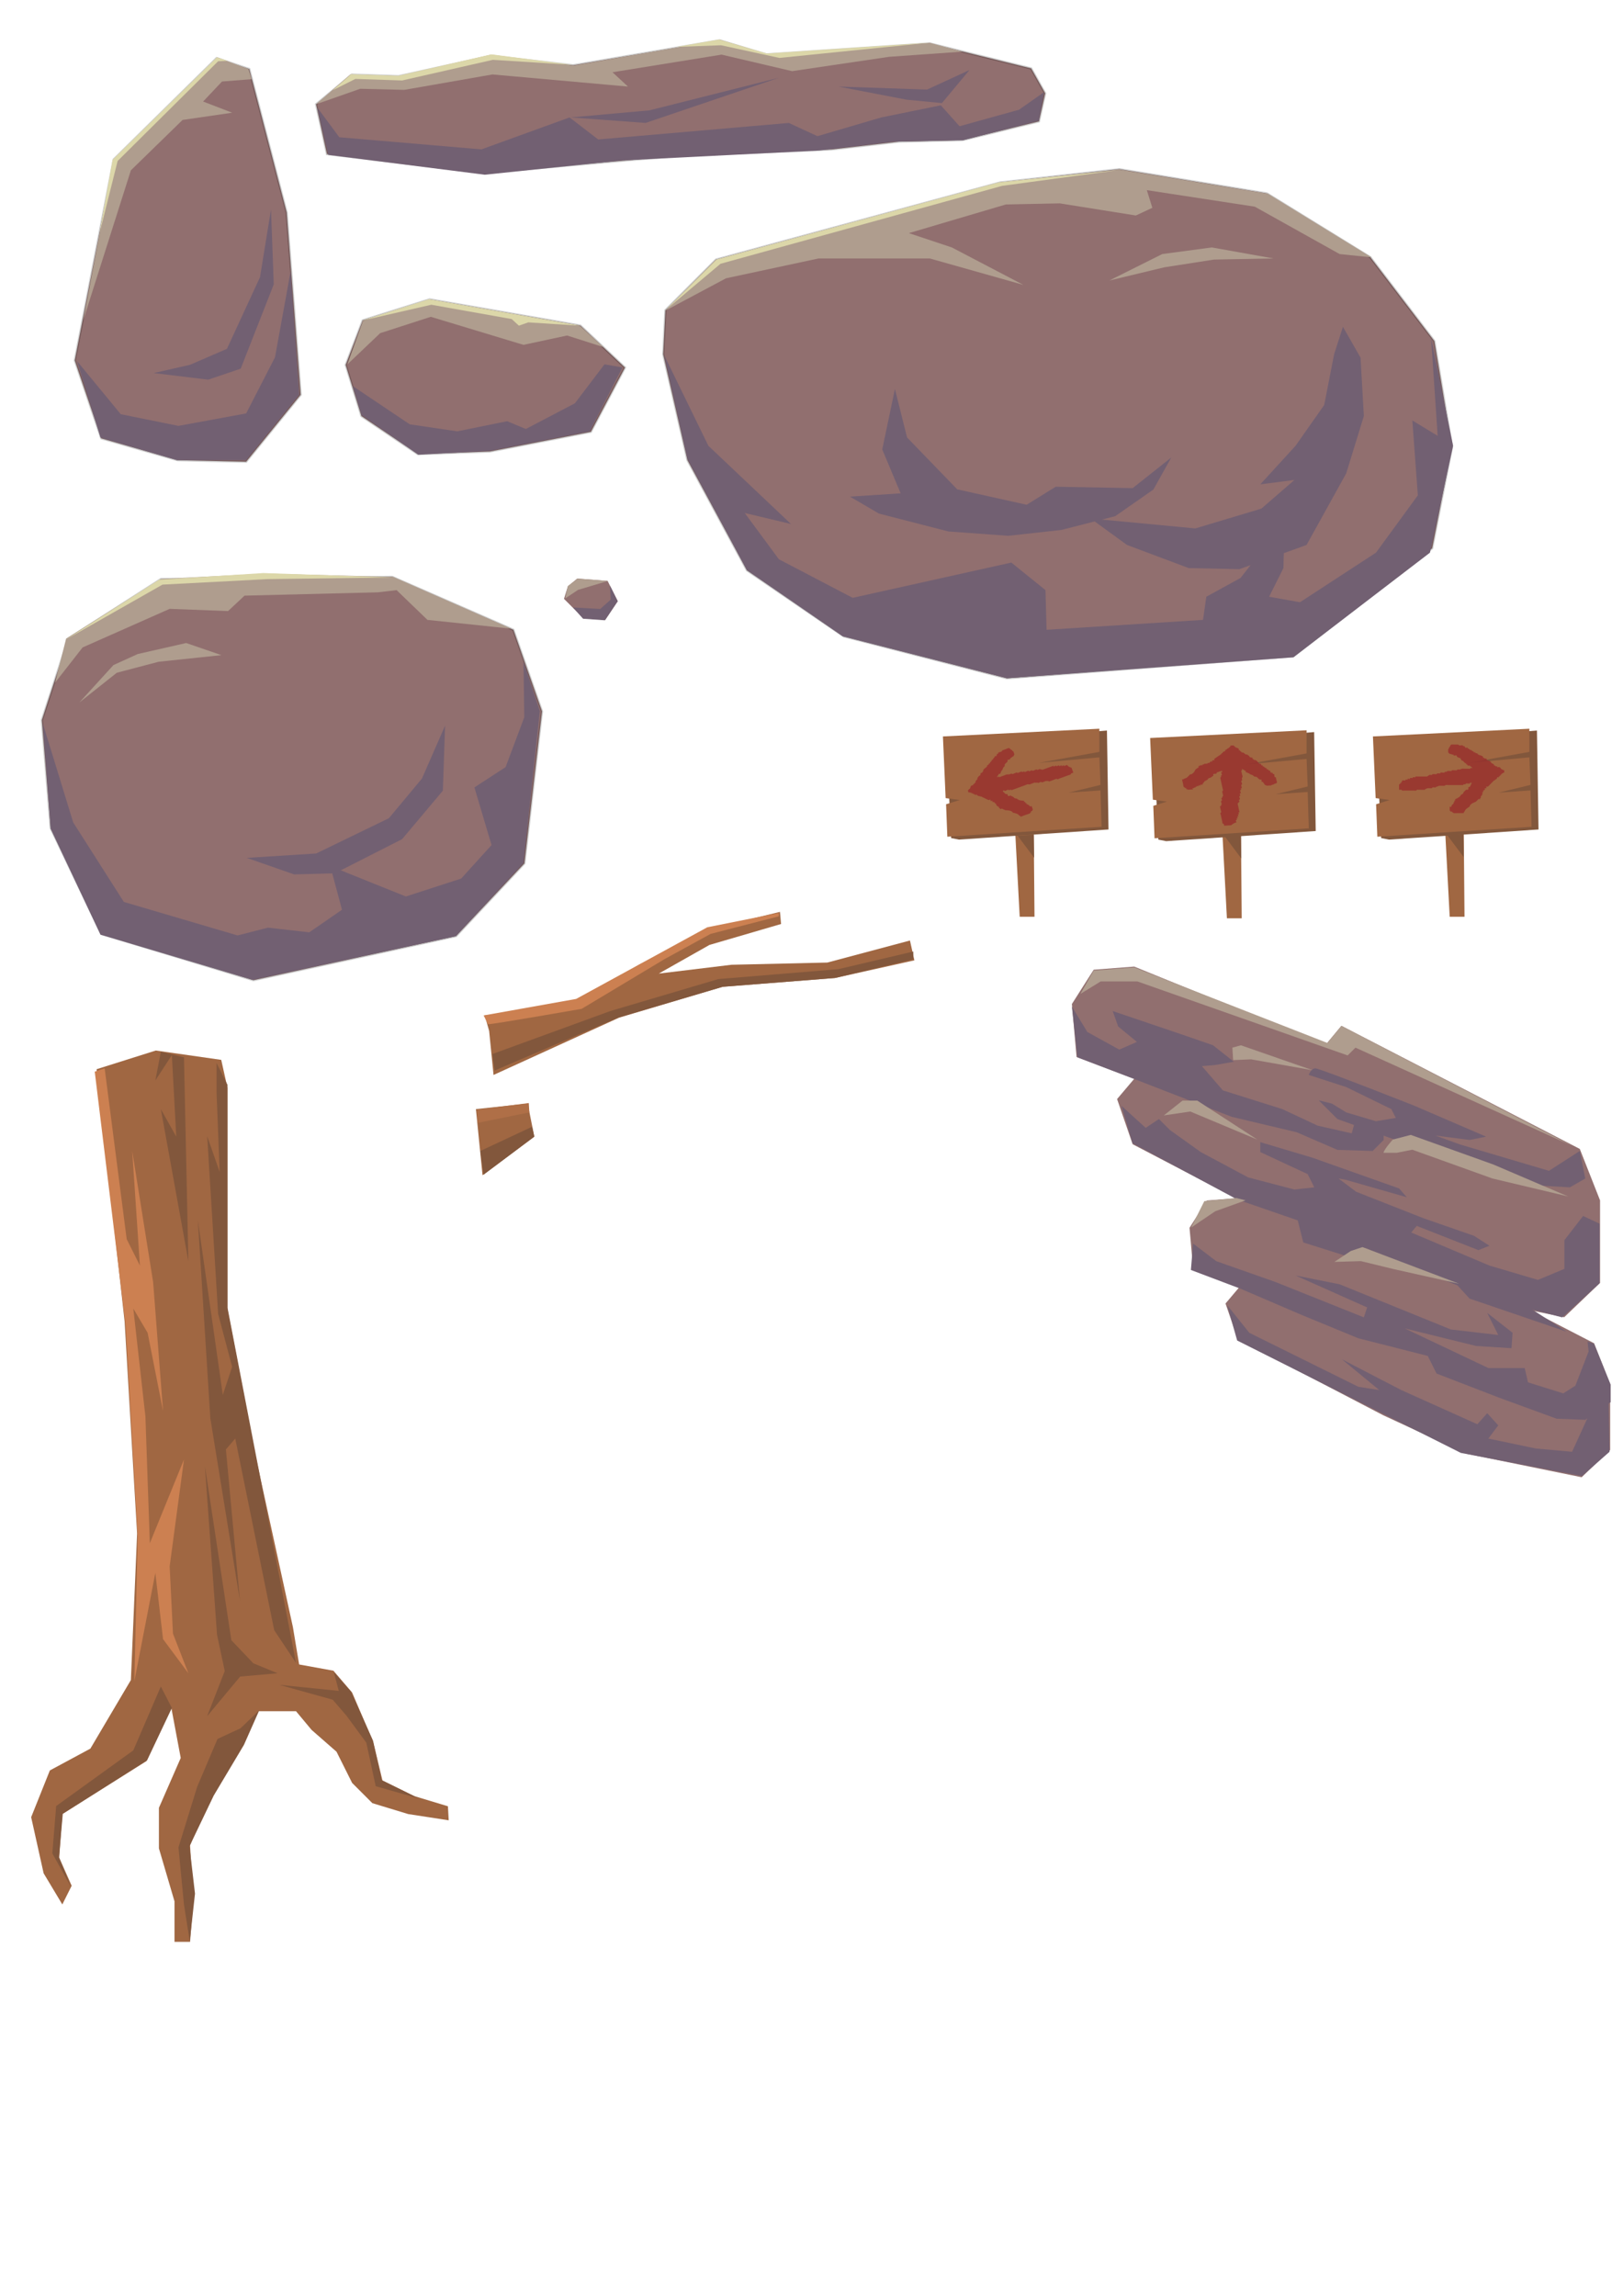 <?xml version="1.0" encoding="UTF-8" standalone="no"?>
<!-- Created with Inkscape (http://www.inkscape.org/) -->

<svg
   xmlns:dc="http://purl.org/dc/elements/1.1/"
   xmlns:cc="http://creativecommons.org/ns#"
   xmlns:rdf="http://www.w3.org/1999/02/22-rdf-syntax-ns#"
   xmlns:svg="http://www.w3.org/2000/svg"
   xmlns="http://www.w3.org/2000/svg"
   xmlns:sodipodi="http://sodipodi.sourceforge.net/DTD/sodipodi-0.dtd"
   xmlns:inkscape="http://www.inkscape.org/namespaces/inkscape"
   width="210mm"
   height="297mm"
   viewBox="0 0 744.094 1052.362"
   id="svg2"
   version="1.1"
   inkscape:version="0.91 r13725"
   sodipodi:docname="environment.svg">
  <defs
     id="defs4" />
  <sodipodi:namedview
     id="base"
     pagecolor="#ffffff"
     bordercolor="#666666"
     borderopacity="1.0"
     inkscape:pageopacity="0.0"
     inkscape:pageshadow="2"
     inkscape:zoom="1.4"
     inkscape:cx="436.77409"
     inkscape:cy="665.47219"
     inkscape:document-units="px"
     inkscape:current-layer="layer1"
     showgrid="false"
     showguides="false"
     inkscape:window-width="1280"
     inkscape:window-height="748"
     inkscape:window-x="-8"
     inkscape:window-y="-8"
     inkscape:window-maximized="1" />
  <g
     inkscape:label="Layer 1"
     inkscape:groupmode="layer"
     id="layer1">
    <g
       id="g4146"
       inkscape:export-xdpi="96.734322"
       inkscape:export-ydpi="96.734322">
      <path
         inkscape:connector-curvature="0"
         id="path4136"
         d="m 81.429,210.934 -35,-10 -12.143,-35.714 17.857,-92.143 47.143,-46.429 15,5 17.143,65.714 6.429,83.571 -25,30.714 z"
         style="fill:#916f6f;fill-rule:evenodd;stroke:#000000;stroke-width:1px;stroke-linecap:butt;stroke-linejoin:miter;stroke-opacity:0.196" />
      <path
         inkscape:connector-curvature="0"
         id="path4138"
         d="m 35.357,165.576 20,24.286 26.429,5.357 31.071,-5.714 13.214,-25.714 7.143,-39.286 3.929,56.429 -24.286,30 -31.786,0 -35,-10.357 z"
         style="fill:#726072;fill-rule:evenodd;stroke:none;stroke-width:1px;stroke-linecap:butt;stroke-linejoin:miter;stroke-opacity:1;fill-opacity:1" />
      <path
         sodipodi:nodetypes="ccccccccccc"
         inkscape:connector-curvature="0"
         id="path4140"
         d="M 38.214,146.648 60,78.076 83.704,54.98 106.447,51.667 93.123,46.545 l 8.663,-9.182 13.571,-1.071 -1.429,-4.643 -14.286,-5.357 -47.679,47.143 z"
         style="fill:#af9d8e;fill-opacity:1;fill-rule:evenodd;stroke:none;stroke-width:1px;stroke-linecap:butt;stroke-linejoin:miter;stroke-opacity:1" />
      <path
         inkscape:connector-curvature="0"
         id="path4142"
         d="M 45.714,106.648 53.929,73.791 100,28.076 104.286,27.898 99.464,26.291 51.607,73.255 Z"
         style="fill:#dcd7a9;fill-rule:evenodd;stroke:none;stroke-width:1px;stroke-linecap:butt;stroke-linejoin:miter;stroke-opacity:1;fill-opacity:1" />
      <path
         inkscape:connector-curvature="0"
         id="path4144"
         d="m 70.458,171.004 25.001,3.03 14.9,-5.051 15.152,-38.638 -1.263,-34.345 -5.051,31.062 -15.152,32.83 -16.92,7.324 z"
         style="fill:#726072;fill-rule:evenodd;stroke:none;stroke-width:1px;stroke-linecap:butt;stroke-linejoin:miter;stroke-opacity:1;fill-opacity:1" />
    </g>
    <g
       id="g4161"
       inkscape:export-xdpi="83.598946"
       inkscape:export-ydpi="83.598946">
      <path
         sodipodi:nodetypes="cccccccccc"
         inkscape:connector-curvature="0"
         id="path4153"
         d="m 191.549,208.157 -25.848,-17.433 -7.213,-23.444 7.815,-20.438 30.657,-9.618 69.129,12.022 20.438,19.236 -15.629,29.455 -46.286,9.017 z"
         style="fill:#916f6f;fill-opacity:1;fill-rule:evenodd;stroke:#000000;stroke-width:1;stroke-linecap:butt;stroke-linejoin:miter;stroke-miterlimit:4;stroke-dasharray:none;stroke-opacity:0.196" />
      <path
         sodipodi:nodetypes="cccccccccc"
         inkscape:connector-curvature="0"
         id="path4155"
         d="m 159.286,167.005 15,-14.286 23.214,-7.5 42.5,12.857 20,-4.286 16.518,5.268 -10.446,-9.554 -69.286,-12.143 -30.357,9.643 z"
         style="fill:#af9d8e;fill-opacity:1;fill-rule:evenodd;stroke:none;stroke-width:1px;stroke-linecap:butt;stroke-linejoin:miter;stroke-opacity:1" />
      <path
         inkscape:connector-curvature="0"
         id="path4157"
         d="m 161.786,177.005 26.071,17.5 21.786,3.214 22.857,-4.643 8.571,3.571 22.5,-11.786 13.571,-17.857 8.214,1.429 -15,29.286 -45.714,8.929 -32.857,1.786 -26.071,-18.214 z"
         style="fill:#726072;fill-rule:evenodd;stroke:none;stroke-width:1px;stroke-linecap:butt;stroke-linejoin:miter;stroke-opacity:1;fill-opacity:1" />
      <path
         sodipodi:nodetypes="cccccccc"
         inkscape:connector-curvature="0"
         id="path4159"
         d="m 165.902,146.982 31.835,-7.293 36.871,6.566 3.283,3.03 4.293,-1.515 24.17,1.559 -69.657,-12.18 z"
         style="fill:#dcd7a9;fill-opacity:1;fill-rule:evenodd;stroke:none;stroke-width:1px;stroke-linecap:butt;stroke-linejoin:miter;stroke-opacity:1" />
    </g>
    <g
       inkscape:export-ydpi="107.34446"
       inkscape:export-xdpi="107.34446"
       transform="translate(-10.102,-1.01)"
       id="g4190">
      <path
         sodipodi:nodetypes="cccccccccccccccccc"
         inkscape:connector-curvature="0"
         id="path4167"
         d="M 171.429,35.219 155,48.791 l 5,22.857 72.143,8.571 90,-7.857 69.286,-2.857 30.714,-3.571 29.286,-0.714 35,-8.571 2.857,-12.857 -6.429,-11.429 -46.429,-11.429 -75,5 L 340,19.505 272.857,30.934 235,26.648 192.857,35.934 Z"
         style="fill:#916f6f;fill-opacity:1;fill-rule:evenodd;stroke:#000000;stroke-width:1px;stroke-linecap:butt;stroke-linejoin:miter;stroke-opacity:0.196" />
      <path
         sodipodi:nodetypes="cccccccccccccccccccc"
         inkscape:connector-curvature="0"
         id="path4169"
         d="m 155.563,50.291 10.102,13.637 65.155,5.556 40.406,-14.647 13.132,10.102 87.378,-7.576 13.132,6.061 29.294,-8.586 27.274,-5.556 8.586,9.596 27.274,-7.576 11.49,-8.081 -2.399,13.132 -34.85,8.965 -31.82,0.631 -33.84,4.041 -90.409,4.546 -63.135,6.566 -71.721,-9.091 z"
         style="fill:#726072;fill-opacity:1;fill-rule:evenodd;stroke:none;stroke-width:1px;stroke-linecap:butt;stroke-linejoin:miter;stroke-opacity:1" />
      <path
         sodipodi:nodetypes="ccccc"
         inkscape:connector-curvature="0"
         id="path4171"
         d="M 271.731,54.837 307.827,51.595 367.19,36.654 306.076,57.362 Z"
         style="fill:#726072;fill-opacity:1;fill-rule:evenodd;stroke:none;stroke-width:1px;stroke-linecap:butt;stroke-linejoin:miter;stroke-opacity:1" />
      <path
         sodipodi:nodetypes="cccccc"
         inkscape:connector-curvature="0"
         id="path4173"
         d="m 394.465,40.694 40.641,1.378 19.463,-8.954 -12.627,15.152 -16.234,-1.566 z"
         style="fill:#726072;fill-opacity:1;fill-rule:evenodd;stroke:none;stroke-width:1px;stroke-linecap:butt;stroke-linejoin:miter;stroke-opacity:1" />
      <path
         sodipodi:nodetypes="cccccccccccccccccc"
         inkscape:connector-curvature="0"
         id="path4175"
         d="m 155.058,48.776 20.203,-7.071 20.203,0.505 40.406,-7.071 62.124,5.556 -7.071,-6.566 50.003,-8.081 32.325,7.576 44.447,-6.566 33.636,-2.377 -14.979,-4.071 -74.634,5.199 -21.331,-6.535 -67.415,11.795 -37.61,-5.02 -42.616,9.849 -22.034,-0.758 z"
         style="fill:#af9d8e;fill-opacity:1;fill-rule:evenodd;stroke:none;stroke-width:1px;stroke-linecap:butt;stroke-linejoin:miter;stroke-opacity:1" />
      <path
         inkscape:connector-curvature="0"
         id="path4177"
         d="m 162.679,42.362 10.357,-5.179 21.429,0.714 41.607,-9.464 36.786,2.321 -37.5,-4.821 -42.679,9.821 -21.607,-0.714 z"
         style="fill:#dcd7a9;fill-opacity:1;fill-rule:evenodd;stroke:none;stroke-width:1px;stroke-linecap:butt;stroke-linejoin:miter;stroke-opacity:1" />
      <path
         sodipodi:nodetypes="ccccccc"
         inkscape:connector-curvature="0"
         id="path4179"
         d="m 320.218,22.512 20.456,-0.758 26.769,5.808 69.017,-7.012 -74.825,4.992 -21.927,-6.418 z"
         style="fill:#dcd7a9;fill-opacity:1;fill-rule:evenodd;stroke:none;stroke-width:1px;stroke-linecap:butt;stroke-linejoin:miter;stroke-opacity:1" />
    </g>
    <g
       id="g4228"
       transform="translate(-14.142,12.122)"
       inkscape:export-xdpi="124.08811"
       inkscape:export-ydpi="124.08811">
      <path
         style="fill:#916f6f;fill-opacity:1;fill-rule:evenodd;stroke:#000000;stroke-width:1px;stroke-linecap:butt;stroke-linejoin:miter;stroke-opacity:0.196"
         d="m 329.31,198.783 -11.112,-48.487 1.01,-20.203 23.234,-23.234 130.31,-35.355 54.548,-6.061 67.68,11.112 47.477,29.294 29.294,38.386 8.081,48.487 -9.091,46.467 -63.64,49.497 -131.32,10.102 -74.751,-19.193 -44.447,-30.305 z"
         id="path4199"
         inkscape:connector-curvature="0" />
      <path
         style="fill:#726072;fill-opacity:1;fill-rule:evenodd;stroke:none;stroke-width:1px;stroke-linecap:butt;stroke-linejoin:miter;stroke-opacity:1"
         d="m 318.703,150.801 20.203,41.416 37.881,35.86 -21.213,-5.051 15.657,21.213 33.84,17.678 72.731,-16.162 15.657,12.627 0.505,18.183 71.721,-4.546 1.515,-10.607 15.657,-8.586 20.203,-25.759 -0.505,21.213 -6.566,13.132 14.142,2.525 34.85,-22.728 19.193,-26.264 -2.525,-34.345 11.617,7.071 -3.03,-44.952 10.102,49.497 -10.607,48.992 -62.629,47.982 -131.32,9.596 -75.256,-19.193 -43.942,-30.305 -27.274,-51.013 z"
         id="path4201"
         inkscape:connector-curvature="0" />
      <path
         style="fill:#726072;fill-opacity:1;fill-rule:evenodd;stroke:none;stroke-width:1px;stroke-linecap:butt;stroke-linejoin:miter;stroke-opacity:1"
         d="m 530.835,237.674 28.284,10.607 23.234,0.505 30.81,-11.112 18.183,-32.83 8.081,-26.264 -1.515,-26.769 -8.081,-14.142 -4.041,12.627 -4.546,23.234 -13.132,18.688 -16.162,17.678 15.657,-2.02 -15.152,13.132 -30.305,9.091 -47.982,-4.546 z"
         id="path4203"
         inkscape:connector-curvature="0"
         sodipodi:nodetypes="ccccccccccccccccc" />
      <path
         style="fill:#726072;fill-opacity:1;fill-rule:evenodd;stroke:none;stroke-width:1px;stroke-linecap:butt;stroke-linejoin:miter;stroke-opacity:1"
         d="m 417.142,223.311 31.852,8.19 27.394,1.982 24.332,-2.681 24.687,-6.306 17.525,-12.216 8.196,-14.679 -17.703,14.029 -35.266,-0.643 -13.337,8.264 -31.822,-7.061 -23.003,-23.791 -5.563,-22.222 -5.815,27.722 8.444,20.111 -23.233,1.522 z"
         id="path4205"
         inkscape:connector-curvature="0"
         sodipodi:nodetypes="ccccccccccccccccc" />
      <path
         style="fill:#af9d8e;fill-opacity:1;fill-rule:evenodd;stroke:none;stroke-width:1px;stroke-linecap:butt;stroke-linejoin:miter;stroke-opacity:1"
         d="m 319.082,130.345 27.905,-14.9 42.426,-9.091 51.013,0 42.931,12.122 -32.83,-17.173 -19.698,-6.566 44.447,-13.132 24.749,-0.505 34.85,5.556 7.576,-3.536 -2.525,-8.081 49.497,7.576 38.891,21.718 14.647,1.515 -47.447,-29.146 -68.216,-11.112 -55.053,5.913 -130.057,35.482 z"
         id="path4207"
         inkscape:connector-curvature="0"
         sodipodi:nodetypes="cccccccccccccccccccc" />
      <path
         style="fill:#dcd7a9;fill-opacity:1;fill-rule:evenodd;stroke:none;stroke-width:1px;stroke-linecap:butt;stroke-linejoin:miter;stroke-opacity:1"
         d="M 319.643,129.684 344.464,108.791 473.571,73.076 527.5,65.755 472.143,71.469 342.679,106.826 Z"
         id="path4209"
         inkscape:connector-curvature="0" />
      <path
         style="fill:#af9d8e;fill-opacity:1;fill-rule:evenodd;stroke:none;stroke-width:1px;stroke-linecap:butt;stroke-linejoin:miter;stroke-opacity:1"
         d="m 522.754,116.456 24.244,-12.122 22.728,-3.03 28.284,5.051 -27.274,0.505 -22.728,3.536 z"
         id="path4211"
         inkscape:connector-curvature="0" />
    </g>
    <g
       id="g4249"
       inkscape:export-xdpi="117.22766"
       inkscape:export-ydpi="117.22766">
      <path
         inkscape:connector-curvature="0"
         id="path4237"
         d="m 73.741,265.453 -42.426,27.274 -12.122,37.376 4.041,49.497 23.234,48.487 69.701,21.213 92.934,-20.203 31.315,-33.335 8.081,-69.701 -13.132,-37.376 -55.558,-24.244 z"
         style="fill:#916f6f;fill-rule:evenodd;stroke:#000000;stroke-width:1px;stroke-linecap:butt;stroke-linejoin:miter;stroke-opacity:0.196;fill-opacity:1" />
      <path
         inkscape:connector-curvature="0"
         id="path4239"
         d="m 19.643,331.648 13.929,45.357 23.214,36.429 52.143,15.357 13.929,-3.571 18.929,2.143 15,-10.357 -5.357,-20 34.643,13.929 25.357,-8.214 13.929,-15.357 -7.857,-26.429 14.286,-9.286 8.571,-22.857 L 240,303.434 l 7.5,22.5 -7.5,69.643 -31.071,33.571 -93.214,20 L 46.071,428.434 23.214,379.862 Z"
         style="fill:#726072;fill-rule:evenodd;stroke:none;stroke-width:1px;stroke-linecap:butt;stroke-linejoin:miter;stroke-opacity:1;fill-opacity:1" />
      <path
         sodipodi:nodetypes="cccccccccccccc"
         inkscape:connector-curvature="0"
         id="path4241"
         d="m 25.254,312.931 12.627,-16.162 39.901,-17.678 26.769,1.01 7.576,-7.071 61.114,-1.515 8.586,-1.01 14.142,13.637 38.386,4.041 -54.043,-23.739 -59.094,-1.515 -47.447,2.464 -43.467,27.335 z"
         style="fill:#af9d8e;fill-opacity:1;fill-rule:evenodd;stroke:none;stroke-width:1px;stroke-linecap:butt;stroke-linejoin:miter;stroke-opacity:1" />
      <path
         inkscape:connector-curvature="0"
         id="path4243"
         d="m 30.052,293.233 44.447,-25.254 48.235,-2.525 57.074,-0.758 -59.094,-2.02 -47.73,3.03 z"
         style="fill:#dcd7a9;fill-rule:evenodd;stroke:none;stroke-width:1px;stroke-linecap:butt;stroke-linejoin:miter;stroke-opacity:1;fill-opacity:1" />
      <path
         sodipodi:nodetypes="cccccccccc"
         inkscape:connector-curvature="0"
         id="path4245"
         d="m 134.855,400.814 18.688,-0.505 30.81,-15.657 18.688,-22.223 1.01,-29.799 -10.607,24.244 -15.152,18.183 -33.335,16.162 -31.82,2.02 z"
         style="fill:#726072;fill-opacity:1;fill-rule:evenodd;stroke:none;stroke-width:1px;stroke-linecap:butt;stroke-linejoin:miter;stroke-opacity:1" />
      <path
         inkscape:connector-curvature="0"
         id="path4247"
         d="m 85.358,294.748 -22.223,5.051 -11.112,5.051 -15.657,17.173 17.173,-13.637 19.193,-5.051 28.789,-3.03 z"
         style="fill:#af9d8e;fill-rule:evenodd;stroke:none;stroke-width:1px;stroke-linecap:butt;stroke-linejoin:miter;stroke-opacity:1;fill-opacity:1" />
    </g>
    <path
       style="fill:#916f6f;fill-rule:evenodd;stroke:none;stroke-width:1px;stroke-linecap:butt;stroke-linejoin:miter;stroke-opacity:1;fill-opacity:1"
       d="m 264.643,265.219 -4.286,3.571 -1.786,5.714 8.929,8.929 10,0.714 5.714,-8.571 -4.643,-9.286 z"
       id="path4257"
       inkscape:connector-curvature="0"
       inkscape:export-xdpi="146.08698"
       inkscape:export-ydpi="146.08698" />
    <path
       style="fill:#af9d8e;fill-opacity:1;fill-rule:evenodd;stroke:none;stroke-width:1px;stroke-linecap:butt;stroke-linejoin:miter;stroke-opacity:1"
       d="M 259.107,274.326 265,270.398 l 13.75,-4.107 -13.929,-1.071 -4.464,3.393 z"
       id="path4259"
       inkscape:connector-curvature="0"
       sodipodi:nodetypes="cccccc"
       inkscape:export-xdpi="146.08698"
       inkscape:export-ydpi="146.08698" />
    <path
       style="fill:#726072;fill-rule:evenodd;stroke:none;stroke-width:1px;stroke-linecap:butt;stroke-linejoin:miter;stroke-opacity:1;fill-opacity:1"
       d="m 262.679,278.434 4.643,5.179 10,0.714 5.893,-8.75 -3.571,-7.143 0.357,6.429 -4.821,4.286 z"
       id="path4261"
       inkscape:connector-curvature="0"
       inkscape:export-xdpi="146.08698"
       inkscape:export-ydpi="146.08698" />
    <g
       id="g4279"
       transform="translate(-3.6055203e-8,-39.396)"
       inkscape:export-xdpi="149.79022"
       inkscape:export-ydpi="149.79022">
      <path
         sodipodi:nodetypes="cccccccccccccccccccccccccccccccccccccccccccccc"
         inkscape:connector-curvature="0"
         id="path4263"
         d="M 44.286,529.505 57.143,645.219 62.857,742.362 60,809.505 l -18.571,31.429 -18.571,10 L 14.286,872.362 20,898.076 l 8.571,14.286 4.286,-8.571 -5.714,-12.857 1.429,-20 38.571,-24.286 11.429,-24.286 4.286,22.857 -10,22.857 0,18.571 L 80,910.934 l 0,18.571 7.143,0 1.429,-18.571 -1.429,-25.714 7.143,-17.143 17.143,-28.571 7.143,-15.714 17.143,0 7.143,8.571 11.429,10 7.143,14.286 9.286,9.286 16.429,5 18.571,2.857 -0.357,-6.429 L 190,862.719 l -14.643,-7.143 -4.286,-17.857 -9.643,-22.5 -8.571,-10 -15.714,-2.857 -2.857,-17.143 -17.143,-78.571 -12.857,-67.143 0,-101.429 -2.857,-12.857 -30,-4.286 z"
         style="fill:#a06742;fill-opacity:1;fill-rule:evenodd;stroke:none;stroke-width:1px;stroke-linecap:butt;stroke-linejoin:miter;stroke-opacity:1" />
      <path
         sodipodi:nodetypes="cccccccccccc"
         inkscape:connector-curvature="0"
         id="path4265"
         d="m 86.999,929.25 -2.652,-16.794 -2.525,-26.264 8.586,-27.779 9.31,-21.903 10.536,-4.892 8.565,-8.182 -6.973,15.769 -13.861,23.248 -11.112,23.233 2.525,21.718 z"
         style="fill:#82573c;fill-opacity:1;fill-rule:evenodd;stroke:none;stroke-width:1px;stroke-linecap:butt;stroke-linejoin:miter;stroke-opacity:1" />
      <path
         inkscape:connector-curvature="0"
         id="path4267"
         d="m 135.714,801.648 -10,-15 -17.857,-87.857 -4.286,5 6.429,69.286 -13.571,-83.571 -5.714,-90.714 11.429,80 4.286,-12.857 L 100,641.648 l -5,-81.429 5.714,16.429 -1.429,-36.429 0,-13.571 5,10 0,102.143 z"
         style="fill:#82573c;fill-opacity:1;fill-rule:evenodd;stroke:none;stroke-width:1px;stroke-linecap:butt;stroke-linejoin:miter;stroke-opacity:1" />
      <path
         sodipodi:nodetypes="cccccccccccc"
         inkscape:connector-curvature="0"
         id="path4269"
         d="m 153.038,805.885 7.829,8.839 10.102,22.476 4.041,18.183 16.933,8.388 -19.698,-5.615 -4.306,-19.945 -9.091,-12.374 -6.313,-7.324 -24.496,-6.819 27.274,2.778 z"
         style="fill:#82573c;fill-opacity:1;fill-rule:evenodd;stroke:none;stroke-width:1px;stroke-linecap:butt;stroke-linejoin:miter;stroke-opacity:1" />
      <path
         inkscape:connector-curvature="0"
         id="path4271"
         d="m 78.792,822.3 -5.051,-9.849 -12.627,29.294 -35.355,25.506 -1.768,21.718 8.586,15.405 -5.556,-13.637 1.768,-19.951 38.638,-24.496 z"
         style="fill:#82573c;fill-opacity:1;fill-rule:evenodd;stroke:none;stroke-width:1px;stroke-linecap:butt;stroke-linejoin:miter;stroke-opacity:1" />
      <path
         inkscape:connector-curvature="0"
         id="path4273"
         d="m 116.168,801.844 -10.102,-10.607 -12.122,-79.802 5.556,77.277 3.536,16.668 -8.081,20.708 15.152,-18.183 17.173,-1.515 z"
         style="fill:#82573c;fill-opacity:1;fill-rule:evenodd;stroke:none;stroke-width:1px;stroke-linecap:butt;stroke-linejoin:miter;stroke-opacity:1" />
      <path
         inkscape:connector-curvature="0"
         id="path4275"
         d="m 84.348,524.052 2.02,93.439 -12.627,-69.701 7.071,12.627 -2.02,-37.376 -7.576,11.617 2.525,-13.132 z"
         style="fill:#82573c;fill-opacity:1;fill-rule:evenodd;stroke:none;stroke-width:1px;stroke-linecap:butt;stroke-linejoin:miter;stroke-opacity:1" />
      <path
         inkscape:connector-curvature="0"
         id="path4277"
         d="m 61.619,809.926 9.596,-49.497 3.536,30.305 11.617,15.657 -7.071,-18.183 -1.515,-30.81 6.566,-48.992 -15.657,38.386 -2.02,-58.084 -5.556,-49.497 6.566,11.112 7.071,35.86 -4.546,-59.094 -9.596,-60.104 3.536,52.528 -6.061,-12.122 -10.102,-78.287 -4.546,1.515 14.142,116.168 5.556,96.975 z"
         style="fill:#cc8051;fill-opacity:1;fill-rule:evenodd;stroke:none;stroke-width:1px;stroke-linecap:butt;stroke-linejoin:miter;stroke-opacity:1" />
    </g>
    <g
       id="g4295"
       inkscape:export-xdpi="149.79022"
       inkscape:export-ydpi="149.79022"
       transform="translate(9.091,6.061)">
      <path
         sodipodi:nodetypes="ccccccccccccccccccc"
         inkscape:connector-curvature="0"
         id="path4289"
         d="m 215.162,466.474 2.02,20.203 57.579,-26.264 47.477,-14.142 51.518,-4.041 36.365,-8.081 -2.02,-9.091 -37.881,10.102 -43.942,1.01 -33.335,4.041 23.234,-13.132 32.83,-9.596 -0.505,-5.556 -33.335,8.081 -31.315,16.162 -28.284,17.173 -34.345,5.051 -8.081,1.01 z"
         style="fill:#a06742;fill-opacity:1;fill-rule:evenodd;stroke:none;stroke-width:1px;stroke-linecap:butt;stroke-linejoin:miter;stroke-opacity:1" />
      <path
         inkscape:connector-curvature="0"
         id="path4291"
         d="m 217.688,484.656 -1.01,-7.576 54.043,-19.698 49.497,-14.647 55.053,-4.546 34.345,-8.081 0,3.536 -35.86,8.586 -51.518,4.041 -47.982,14.142 z"
         style="fill:#82573c;fill-opacity:1;fill-rule:evenodd;stroke:none;stroke-width:1px;stroke-linecap:butt;stroke-linejoin:miter;stroke-opacity:1" />
      <path
         inkscape:connector-curvature="0"
         id="path4293"
         d="m 214.657,463.443 c 2.525,0 42.931,-7.071 42.931,-7.071 l 37.881,-22.728 21.213,-11.617 31.315,-8.081 0,-1.515 -32.83,6.566 -60.104,32.83 -42.426,7.576 z"
         style="fill:#cc8051;fill-opacity:1;fill-rule:evenodd;stroke:none;stroke-width:1px;stroke-linecap:butt;stroke-linejoin:miter;stroke-opacity:1" />
    </g>
    <g
       id="g4306"
       inkscape:export-xdpi="149.79022"
       inkscape:export-ydpi="149.79022">
      <path
         inkscape:connector-curvature="0"
         id="path4300"
         d="m 218.193,508.395 3.03,30.305 23.739,-17.678 -3.03,-15.152 z"
         style="fill:#a06742;fill-rule:evenodd;stroke:none;stroke-width:1px;stroke-linecap:butt;stroke-linejoin:miter;stroke-opacity:1;fill-opacity:1" />
      <path
         inkscape:connector-curvature="0"
         id="path4302"
         d="m 218.951,514.709 23.739,-4.798 -0.253,-4.293 -23.739,3.03 z"
         style="fill:#af6f47;fill-rule:evenodd;stroke:none;stroke-width:1px;stroke-linecap:butt;stroke-linejoin:miter;stroke-opacity:1;fill-opacity:1" />
      <path
         inkscape:connector-curvature="0"
         id="path4304"
         d="m 220.213,527.588 1.515,10.859 23.234,-17.425 -1.01,-4.546 z"
         style="fill:#82573c;fill-rule:evenodd;stroke:none;stroke-width:1px;stroke-linecap:butt;stroke-linejoin:miter;stroke-opacity:1;fill-opacity:1" />
    </g>
    <g
       id="g4321"
       transform="translate(52.143,-10.714)"
       inkscape:export-xdpi="149.79022"
       inkscape:export-ydpi="149.79022">
      <path
         inkscape:connector-curvature="0"
         id="path4315"
         d="m 610.357,390.576 2.143,40.357 6.786,0 -0.357,-40.714 z"
         style="fill:#a06742;fill-opacity:1;fill-rule:evenodd;stroke:none;stroke-width:1px;stroke-linecap:butt;stroke-linejoin:miter;stroke-opacity:1"
         sodipodi:nodetypes="ccccc" />
      <path
         inkscape:connector-curvature="0"
         id="path4313"
         d="m 578.929,350.576 2.143,44.286 3.571,0.714 68.571,-4.643 -0.714,-45.357 -4.286,0.357 z"
         style="fill:#82573c;fill-opacity:1;fill-rule:evenodd;stroke:none;stroke-width:1px;stroke-linecap:butt;stroke-linejoin:miter;stroke-opacity:1" />
      <path
         sodipodi:nodetypes="cccccccccccccc"
         inkscape:connector-curvature="0"
         id="path4311"
         d="m 577.302,348.286 1.243,28.274 6.462,0.873 -6.259,1.944 0.575,14.87 70.711,-4.546 -0.505,-16.668 -14.647,1.01 14.647,-3.536 -0.505,-12.627 -27.779,2.525 27.779,-5.051 0,-10.607 z"
         style="fill:#a06742;fill-opacity:1;fill-rule:evenodd;stroke:none;stroke-width:1px;stroke-linecap:butt;stroke-linejoin:miter;stroke-opacity:1" />
      <path
         inkscape:connector-curvature="0"
         id="path4319"
         d="m 602.143,366.648 c -1.548,0 -3.095,0 -4.643,0 -0.119,0 -0.238,0 -0.357,0 -0.119,0 -0.273,-0.084 -0.357,0 -0.084,0.084 0.084,0.273 0,0.357 -0.084,0.084 -0.238,0 -0.357,0 -0.238,0 -0.501,-0.106 -0.714,0 -0.952,0.476 1.071,0.357 -0.357,0.357 -0.357,0 -0.752,-0.16 -1.071,0 -0.106,0.053 0.084,0.273 0,0.357 -0.179,0.179 -0.893,-0.179 -1.071,0 -0.084,0.084 0.084,0.273 0,0.357 -0.084,0.084 -0.238,0 -0.357,0 -0.119,0 -0.238,0 -0.357,0 -0.952,0 0.119,-0.119 -0.357,0.357 -0.086,0.086 -1.343,-0.086 -1.429,0 -0.084,0.084 0.053,0.251 0,0.357 -0.075,0.151 -0.282,0.207 -0.357,0.357 -0.053,0.106 0.084,0.273 0,0.357 -0.084,0.084 -0.273,-0.084 -0.357,0 -0.084,0.084 0.084,0.273 0,0.357 -0.084,0.084 -0.273,-0.084 -0.357,0 -0.084,0.084 0.084,0.273 0,0.357 -0.084,0.084 -0.273,-0.084 -0.357,0 -0.011,0.011 0,0.985 0,1.071 0,0.131 -0.014,1.414 0,1.429 0.073,0.073 0.93,-0.071 1.071,0 0.151,0.075 0.197,0.304 0.357,0.357 0.339,0.113 0.714,0 1.071,0 0.714,0 1.429,0 2.143,0 0.714,0 1.429,0 2.143,0 0.357,0 0.733,0.113 1.071,0 0.16,-0.053 0.207,-0.282 0.357,-0.357 0.106,-0.053 0.238,0 0.357,0 0.238,0 0.476,0 0.714,0 0.484,0 2.264,0.079 2.5,0 0.16,-0.053 0.238,-0.238 0.357,-0.357 0.357,-0.119 0.702,-0.283 1.071,-0.357 0.224,-0.045 1.609,0.088 1.786,0 0.151,-0.075 0.207,-0.282 0.357,-0.357 0.224,-0.112 1.204,0.112 1.429,0 0.151,-0.075 0.207,-0.282 0.357,-0.357 0.106,-0.053 0.244,0.038 0.357,0 0.253,-0.084 0.456,-0.293 0.714,-0.357 0.25,-0.062 2.014,0 2.143,0 0.119,0 0.244,0.038 0.357,0 0.253,-0.084 0.456,-0.293 0.714,-0.357 0.346,-0.087 0.714,0 1.071,0 1.548,0 3.095,0 4.643,0 0.476,0 0.952,0 1.429,0 0.119,0 0.238,0 0.357,0 0.119,0 0.251,0.053 0.357,0 0.151,-0.075 0.207,-0.282 0.357,-0.357 0.213,-0.106 0.501,0.106 0.714,0 0.151,-0.075 0.207,-0.282 0.357,-0.357 0.247,-0.123 1.66,0.125 1.786,0 0.084,-0.084 -0.084,-0.273 0,-0.357 0.084,-0.084 0.238,0 0.357,0 0.119,0 0.238,0 0.357,0 0.119,0 0.357,-0.119 0.357,0 0,0.119 -0.273,-0.084 -0.357,0 -0.084,0.084 0.038,0.244 0,0.357 -0.084,0.253 -0.238,0.476 -0.357,0.714 -0.119,0.238 -0.169,0.526 -0.357,0.714 -0.188,0.188 -0.526,0.169 -0.714,0.357 -0.243,0.243 0.365,0.71 -0.357,1.071 -0.213,0.106 -0.501,-0.106 -0.714,0 -0.151,0.075 -0.238,0.238 -0.357,0.357 -0.238,0.238 -0.512,0.445 -0.714,0.714 -0.16,0.213 -0.169,0.526 -0.357,0.714 -0.304,0.304 -0.768,0.411 -1.071,0.714 -0.084,0.084 0.084,0.273 0,0.357 -0.084,0.084 -0.273,-0.084 -0.357,0 -0.084,0.084 0.084,0.273 0,0.357 -0.188,0.188 -0.493,0.209 -0.714,0.357 -0.14,0.093 -0.207,0.282 -0.357,0.357 -0.106,0.053 -0.251,-0.053 -0.357,0 -0.151,0.075 -0.207,0.282 -0.357,0.357 -0.106,0.053 -0.273,-0.084 -0.357,0 -0.168,0.168 0.168,0.546 0,0.714 -0.084,0.084 -0.273,-0.084 -0.357,0 -0.168,0.168 0.168,0.546 0,0.714 -0.084,0.084 -0.273,-0.084 -0.357,0 -0.168,0.168 0.168,0.546 0,0.714 -0.084,0.084 -0.273,-0.084 -0.357,0 -0.084,0.084 0.084,0.273 0,0.357 -0.084,0.084 -0.273,-0.084 -0.357,0 -0.084,0.084 0.053,0.251 0,0.357 -0.075,0.151 -0.282,0.207 -0.357,0.357 -0.053,0.106 0.084,0.273 0,0.357 -0.238,0.238 -0.476,-0.238 -0.714,0 -0.084,0.084 0,0.238 0,0.357 0,0.119 0,0.238 0,0.357 0,0.087 -0.011,1.06 0,1.071 0.084,0.084 0.273,-0.084 0.357,0 0.084,0.084 -0.084,0.273 0,0.357 0.168,0.168 0.546,-0.168 0.714,0 0.084,0.084 -0.084,0.273 0,0.357 0.084,0.084 0.251,-0.053 0.357,0 0.151,0.075 0.197,0.304 0.357,0.357 0.236,0.079 2.016,0 2.5,0 0.292,0 2.038,0.052 2.143,0 0.106,-0.053 -0.053,-0.251 0,-0.357 0.075,-0.151 0.264,-0.217 0.357,-0.357 0.148,-0.221 0.209,-0.493 0.357,-0.714 0.395,-0.593 1.278,-1.047 1.786,-1.429 1.094,-0.82 -0.586,0.228 0.714,-1.071 0.658,-0.658 1.081,-0.649 1.786,-1.071 0.729,-0.053 1.256,-1.076 1.786,-1.429 0.198,-0.132 0.546,0.168 0.714,0 0.084,-0.084 -0.053,-0.251 0,-0.357 0.075,-0.151 0.282,-0.207 0.357,-0.357 0.106,-0.213 -0.168,-0.546 0,-0.714 0.084,-0.084 0.273,0.084 0.357,0 0.084,-0.084 -0.053,-0.251 0,-0.357 0.075,-0.151 0.282,-0.207 0.357,-0.357 0.071,-0.142 -0.073,-0.998 0,-1.071 0.084,-0.084 0.273,0.084 0.357,0 0.168,-0.168 -0.168,-0.546 0,-0.714 0.084,-0.084 0.273,0.084 0.357,0 0,-0.952 -0.119,0.119 0.357,-0.357 0.739,-0.739 -1.129,0.029 0.357,-0.714 0.106,-0.053 0.273,0.084 0.357,0 0.168,-0.168 -0.168,-0.546 0,-0.714 0.168,-0.168 0.501,0.106 0.714,0 0.184,-0.092 1.665,-1.665 1.786,-1.786 0.238,-0.238 0.476,-0.476 0.714,-0.714 0.119,-0.119 0.207,-0.282 0.357,-0.357 0.106,-0.053 0.273,0.084 0.357,0 0.084,-0.084 -0.084,-0.273 0,-0.357 0.084,-0.084 0.238,0 0.357,0 0.238,-0.238 0.528,-0.434 0.714,-0.714 0.066,-0.099 -0.084,-0.273 0,-0.357 0.168,-0.168 0.546,0.168 0.714,0 0.084,-0.084 -0.084,-0.273 0,-0.357 0.084,-0.084 0.273,0.084 0.357,0 0.084,-0.084 -0.084,-0.273 0,-0.357 0.084,-0.084 0.273,0.084 0.357,0 0.084,-0.084 -0.084,-0.273 0,-0.357 0.084,-0.084 0.273,0.084 0.357,0 0.084,-0.084 -0.084,-0.273 0,-0.357 0.084,-0.084 0.273,0.084 0.357,0 0.084,-0.084 -0.084,-0.273 0,-0.357 0.084,-0.084 0.251,0.053 0.357,0 0.151,-0.075 0.207,-0.282 0.357,-0.357 0.106,-0.053 0.273,0.084 0.357,0 0.084,-0.084 0,-0.238 0,-0.357 0,-0.119 0,-0.238 0,-0.357 0,-0.119 0.084,-0.273 0,-0.357 -0.084,-0.084 -0.251,0.053 -0.357,0 -0.151,-0.075 -0.207,-0.282 -0.357,-0.357 -0.106,-0.053 -0.251,0.053 -0.357,0 -0.429,-0.214 -0.643,-0.857 -1.071,-1.071 -0.213,-0.106 -0.476,0 -0.714,0 -0.119,0 -0.273,0.084 -0.357,0 -0.084,-0.084 0.106,-0.304 0,-0.357 -1.626,0 -0.02,0.168 -1.071,-0.357 -0.106,-0.053 -0.273,0.084 -0.357,0 -0.084,-0.084 0.053,-0.251 0,-0.357 -0.205,-0.409 -0.745,-0.497 -1.071,-0.714 -1.071,-0.714 0.714,0 -1.071,-1.071 -0.323,-0.194 -0.77,-0.131 -1.071,-0.357 -0.213,-0.16 -0.136,-0.567 -0.357,-0.714 -0.198,-0.132 -0.488,0.075 -0.714,0 -0.16,-0.053 -0.207,-0.282 -0.357,-0.357 -0.106,-0.053 -0.273,0.084 -0.357,0 -0.084,-0.084 0,-0.238 0,-0.357 -0.119,-0.119 -0.217,-0.264 -0.357,-0.357 -0.936,-0.624 -0.624,-0.133 -1.786,-0.714 -1.635,-0.817 1.516,0.148 -1.071,-0.714 -0.113,-0.038 -0.273,0.084 -0.357,0 -0.084,-0.084 0.084,-0.273 0,-0.357 -0.168,-0.168 -0.546,0.168 -0.714,0 -0.084,-0.084 0.084,-0.273 0,-0.357 -0.084,-0.084 -0.251,0.053 -0.357,0 -0.151,-0.075 -0.207,-0.282 -0.357,-0.357 -0.106,-0.053 -0.273,0.084 -0.357,0 -0.084,-0.084 0.084,-0.273 0,-0.357 -0.168,-0.168 -0.546,0.168 -0.714,0 -0.084,-0.084 0.084,-0.273 0,-0.357 -0.084,-0.084 -0.251,0.053 -0.357,0 -0.151,-0.075 -0.207,-0.282 -0.357,-0.357 -0.106,-0.053 -0.273,0.084 -0.357,0 -0.084,-0.084 0.084,-0.273 0,-0.357 -0.179,-0.179 -0.893,0.179 -1.071,0 -0.084,-0.084 0.084,-0.273 0,-0.357 -0.084,-0.084 -0.273,0.084 -0.357,0 -0.084,-0.084 0.084,-0.273 0,-0.357 -0.168,-0.168 -0.546,0.168 -0.714,0 -0.084,-0.084 0.084,-0.273 0,-0.357 -0.116,-0.116 -1.559,0.113 -1.786,0 -0.151,-0.075 -0.207,-0.282 -0.357,-0.357 -0.106,-0.053 -0.238,0 -0.357,0 -0.357,0 -0.714,0 -1.071,0 -0.248,0 -1.657,-0.065 -1.786,0 -0.151,0.075 -0.264,0.217 -0.357,0.357 -0.148,0.221 -0.209,0.493 -0.357,0.714 -0.093,0.14 -0.282,0.207 -0.357,0.357 -0.053,0.106 0.053,0.251 0,0.357 -0.075,0.151 -0.282,0.207 -0.357,0.357 -0.015,0.03 -0.015,1.398 0,1.429 0.075,0.151 0.238,0.238 0.357,0.357 0.119,0.119 0.207,0.282 0.357,0.357 0.106,0.053 0.242,-0.029 0.357,0 0.365,0.091 0.706,0.266 1.071,0.357 0.116,0.029 0.273,-0.084 0.357,0 0.084,0.084 -0.106,0.304 0,0.357 0.231,0.116 1.3,-0.128 1.429,0 0.084,0.084 -0.053,0.251 0,0.357 0.335,0.671 1.311,0.596 1.786,1.071 0.188,0.188 0.169,0.526 0.357,0.714 0.188,0.188 0.493,0.209 0.714,0.357 0.325,0.217 0.755,0.913 1.071,1.071 0.106,0.053 0.273,-0.084 0.357,0 0.084,0.084 -0.084,0.273 0,0.357 0.084,0.084 0.273,-0.084 0.357,0 0.084,0.084 -0.084,0.273 0,0.357 0.084,0.084 0.273,-0.084 0.357,0 0.084,0.084 -0.106,0.304 0,0.357 0.213,0.106 0.476,0 0.714,0 0.119,0 0.273,-0.084 0.357,0 0.084,0.084 -0.084,0.273 0,0.357 0.084,0.084 0.251,-0.053 0.357,0 0.151,0.075 0.238,0.238 0.357,0.357 0.119,0.119 0.357,0.189 0.357,0.357 0,0.238 -0.501,-0.106 -0.714,0 -0.151,0.075 -0.197,0.304 -0.357,0.357 -0.226,0.075 -0.476,0 -0.714,0 -0.595,0 -1.19,0 -1.786,0 -0.315,0 -0.767,-0.076 -1.071,0 -0.365,0.091 -0.702,0.283 -1.071,0.357 -0.233,0.047 -0.476,0 -0.714,0 -0.119,0 -0.251,-0.053 -0.357,0 -0.151,0.075 -0.207,0.282 -0.357,0.357 -0.217,0.108 -1.926,-0.108 -2.143,0 -0.151,0.075 -0.194,0.316 -0.357,0.357 -0.078,0.019 -1.623,-0.081 -1.786,0 -0.151,0.075 -0.238,0.238 -0.357,0.357 -0.238,0 -0.488,-0.075 -0.714,0 -0.16,0.053 -0.197,0.304 -0.357,0.357 -0.226,0.075 -0.476,0 -0.714,0 -0.357,0 -0.733,-0.113 -1.071,0 -0.113,0.038 0.084,0.273 0,0.357 -0.098,0.098 -1.235,-0.097 -1.429,0 -0.151,0.075 -0.207,0.282 -0.357,0.357 -0.225,0.113 -1.56,-0.113 -1.786,0 -0.151,0.075 -0.207,0.282 -0.357,0.357 -0.286,0.143 -0.786,-0.143 -1.071,0 -0.384,0.192 -0.714,0.476 -1.071,0.714 z"
         style="fill:#972c2c;fill-opacity:0.779;fill-rule:evenodd;stroke:none;stroke-width:1px;stroke-linecap:butt;stroke-linejoin:miter;stroke-opacity:1" />
    </g>
    <path
       style="fill:#82573c;fill-rule:evenodd;stroke:none;stroke-width:1px;stroke-linecap:butt;stroke-linejoin:miter;stroke-opacity:1;fill-opacity:1"
       d="m 663.571,382.898 7.5,10 -0.179,-10.536 z"
       id="path4327"
       inkscape:connector-curvature="0" />
    <g
       id="g4368"
       inkscape:export-xdpi="163.97229"
       inkscape:export-ydpi="163.97229">
      <path
         inkscape:connector-curvature="0"
         id="path4329"
         d="m 493.571,484.505 -2.143,-24.286 10,-15.714 L 520,443.076 607.857,478.791 615,470.219 l 109.286,56.429 9.286,23.571 0,37.857 -16.429,15.714 -66.429,-13.571 -47.857,-22.143 -83.571,-43.571 -7.143,-20.714 L 520,494.505 Z"
         style="fill:#916f6f;fill-rule:evenodd;stroke:none;stroke-width:1px;stroke-linecap:butt;stroke-linejoin:miter;stroke-opacity:1;fill-opacity:1" />
      <path
         inkscape:connector-curvature="0"
         id="path4329-7"
         d="m 547.064,582.144 -1.707,-19.343 7.965,-12.516 14.791,-1.138 69.975,28.445 5.689,-6.827 87.042,44.943 7.396,18.774 0,30.152 -13.085,12.516 -52.908,-10.809 -38.116,-17.636 -66.561,-34.703 -5.689,-16.498 6.258,-7.396 z"
         style="fill:#916f6f;fill-opacity:1;fill-rule:evenodd;stroke:none;stroke-width:1px;stroke-linecap:butt;stroke-linejoin:miter;stroke-opacity:1" />
      <path
         inkscape:connector-curvature="0"
         id="path4346"
         d="m 546.998,570.014 10.607,8.081 27.274,9.596 40.406,16.162 1.515,-4.546 -32.83,-14.647 20.203,4.041 51.013,20.708 21.718,2.525 -5.051,-10.102 11.617,9.091 -0.505,7.071 -16.162,-1.01 -32.83,-8.081 38.386,18.183 16.668,0 1.515,6.566 16.162,5.051 5.556,-3.536 6.061,-15.657 -0.505,-4.546 3.03,1.01 7.576,18.688 0,8.081 -11.617,8.081 -13.132,-0.505 -26.264,-9.596 -28.789,-11.112 -4.041,-8.081 -31.82,-8.081 -25.759,-10.607 -28.284,-12.122 -22.728,-8.586 z"
         style="fill:#726072;fill-rule:evenodd;stroke:none;stroke-width:1px;stroke-linecap:butt;stroke-linejoin:miter;stroke-opacity:1;fill-opacity:1" />
      <path
         inkscape:connector-curvature="0"
         id="path4348"
         d="m 562.655,598.299 10.102,12.627 50.003,24.749 9.596,1.515 -17.173,-14.142 27.274,14.142 34.85,15.657 4.546,-5.051 5.051,5.556 -4.546,6.061 21.718,4.546 16.668,1.515 8.081,-17.678 8.586,-7.071 0.505,24.749 -12.627,11.112 -55.558,-10.607 -102.53,-51.518 z"
         style="fill:#726072;fill-rule:evenodd;stroke:none;stroke-width:1px;stroke-linecap:butt;stroke-linejoin:miter;stroke-opacity:1;fill-opacity:1" />
      <path
         inkscape:connector-curvature="0"
         id="path4350"
         d="m 514.168,506.88 5.051,17.173 47.982,25.759 27.779,9.596 2.525,10.102 19.193,6.061 9.091,-3.536 42.426,17.173 5.556,6.061 44.447,15.152 -15.657,-10.102 13.637,3.536 17.173,-15.657 0,-27.274 -7.576,-3.536 -8.586,11.112 0,13.132 -12.122,5.051 -22.223,-6.566 -35.86,-15.152 2.525,-3.03 28.284,11.112 5.051,-2.02 -7.071,-4.546 -23.234,-8.081 -30.81,-12.122 -8.081,-6.061 3.03,0.505 28.284,8.081 -3.536,-4.041 -39.901,-14.142 -23.739,-7.071 0,4.546 21.718,10.102 3.03,6.061 -9.091,1.01 -21.213,-5.556 -21.718,-11.617 -14.142,-10.102 -5.051,-5.051 -6.061,4.041 -5.051,-4.546 z"
         style="fill:#726072;fill-rule:evenodd;stroke:none;stroke-width:1px;stroke-linecap:butt;stroke-linejoin:miter;stroke-opacity:1;fill-opacity:1" />
      <path
         inkscape:connector-curvature="0"
         id="path4352"
         d="m 724.279,527.588 2.525,12.627 -7.071,4.041 -17.678,-1.01 -38.386,-12.122 -50.508,-18.183 -8.586,-8.586 6.061,1.515 6.566,4.041 13.637,4.041 9.091,-1.515 -2.02,-4.041 -20.708,-10.102 -17.173,-5.556 c 0,0 1.01,-3.03 3.03,-3.03 2.02,0 45.457,17.173 45.457,17.173 l 32.83,14.142 -7.576,1.515 -15.657,-2.02 11.112,4.041 40.911,12.122 z"
         style="fill:#726072;fill-rule:evenodd;stroke:none;stroke-width:1px;stroke-linecap:butt;stroke-linejoin:miter;stroke-opacity:1;fill-opacity:1" />
      <path
         inkscape:connector-curvature="0"
         id="path4354"
         d="m 491.439,461.423 2.525,23.233 27.779,10.607 42.931,16.668 29.799,7.071 18.688,8.081 16.162,0.505 5.051,-5.051 0,-5.051 -13.132,-3.536 -1.515,5.556 -15.657,-3.536 -16.162,-7.576 -27.274,-8.586 -9.596,-11.112 6.061,-0.505 8.586,-1.515 -9.596,-7.576 -14.647,-5.051 -31.315,-10.607 2.525,7.071 8.586,7.071 -8.081,3.536 -14.647,-8.081 z"
         style="fill:#726072;fill-rule:evenodd;stroke:none;stroke-width:1px;stroke-linecap:butt;stroke-linejoin:miter;stroke-opacity:1;fill-opacity:1" />
      <path
         inkscape:connector-curvature="0"
         id="path4356"
         d="m 495.357,455.576 9.286,-5.714 16.786,0 96.429,33.929 3.571,-3.571 99.286,45 -105.714,-55 -6.429,7.857 L 520,443.434 501.429,444.862 Z"
         style="fill:#af9d8e;fill-rule:evenodd;stroke:none;stroke-width:1px;stroke-linecap:butt;stroke-linejoin:miter;stroke-opacity:1;fill-opacity:1" />
      <path
         inkscape:connector-curvature="0"
         id="path4358"
         d="m 533.571,511.291 12.143,-1.786 30.714,12.857 -27.5,-17.857 -6.786,0 z"
         style="fill:#af9d8e;fill-rule:evenodd;stroke:none;stroke-width:1px;stroke-linecap:butt;stroke-linejoin:miter;stroke-opacity:1;fill-opacity:1" />
      <path
         sodipodi:nodetypes="ccccccccc"
         inkscape:connector-curvature="0"
         id="path4360"
         d="m 640.357,528.434 7.143,-1.429 36.786,13.214 34.643,8.214 -34.286,-14.643 -37.857,-13.571 -8.214,2.143 c 0,0 -3.929,4.286 -4.286,6.071 z"
         style="fill:#af9d8e;fill-opacity:1;fill-rule:evenodd;stroke:none;stroke-width:1px;stroke-linecap:butt;stroke-linejoin:miter;stroke-opacity:1" />
      <path
         inkscape:connector-curvature="0"
         id="path4362"
         d="m 611.786,578.434 7.5,-5 5.357,-1.786 44.286,16.786 -30.357,-6.786 -14.643,-3.571 z"
         style="fill:#af9d8e;fill-rule:evenodd;stroke:none;stroke-width:1px;stroke-linecap:butt;stroke-linejoin:miter;stroke-opacity:1;fill-opacity:1" />
      <path
         inkscape:connector-curvature="0"
         id="path4364"
         d="m 546.071,562.719 11.071,-7.5 13.929,-5 -4.286,-1.071 -14.643,1.429 z"
         style="fill:#af9d8e;fill-rule:evenodd;stroke:none;stroke-width:1px;stroke-linecap:butt;stroke-linejoin:miter;stroke-opacity:1;fill-opacity:1" />
      <path
         inkscape:connector-curvature="0"
         id="path4366"
         d="M 565.357,485.934 565,480.219 l 3.929,-1.071 32.857,11.429 -28.214,-5 z"
         style="fill:#af9d8e;fill-rule:evenodd;stroke:none;stroke-width:1px;stroke-linecap:butt;stroke-linejoin:miter;stroke-opacity:1;fill-opacity:1" />
    </g>
    <g
       inkscape:export-ydpi="149.79022"
       inkscape:export-xdpi="149.79022"
       transform="translate(-50,-10)"
       id="g4383">
      <path
         sodipodi:nodetypes="ccccc"
         style="fill:#a06742;fill-opacity:1;fill-rule:evenodd;stroke:none;stroke-width:1px;stroke-linecap:butt;stroke-linejoin:miter;stroke-opacity:1"
         d="m 610.357,390.576 2.143,40.357 6.786,0 -0.357,-40.714 z"
         id="path4385"
         inkscape:connector-curvature="0" />
      <path
         style="fill:#82573c;fill-opacity:1;fill-rule:evenodd;stroke:none;stroke-width:1px;stroke-linecap:butt;stroke-linejoin:miter;stroke-opacity:1"
         d="m 578.929,350.576 2.143,44.286 3.571,0.714 68.571,-4.643 -0.714,-45.357 -4.286,0.357 z"
         id="path4387"
         inkscape:connector-curvature="0" />
      <path
         style="fill:#a06742;fill-opacity:1;fill-rule:evenodd;stroke:none;stroke-width:1px;stroke-linecap:butt;stroke-linejoin:miter;stroke-opacity:1"
         d="m 577.302,348.286 1.243,28.274 6.462,0.873 -6.259,1.944 0.575,14.87 70.711,-4.546 -0.505,-16.668 -14.647,1.01 14.647,-3.536 -0.505,-12.627 -27.779,2.525 27.779,-5.051 0,-10.607 z"
         id="path4389"
         inkscape:connector-curvature="0"
         sodipodi:nodetypes="cccccccccccccc" />
      <path
         style="fill:#972c2c;fill-opacity:0.779;fill-rule:evenodd;stroke:none;stroke-width:1px;stroke-linecap:butt;stroke-linejoin:miter;stroke-opacity:1"
         d="m 617.405,378.334 c 0.249,1.156 0.497,2.313 0.746,3.469 0.019,0.089 0.038,0.178 0.057,0.267 0.019,0.089 0.158,0.196 0.057,0.267 -0.101,0.07 -0.383,-0.039 -0.484,0.032 -0.101,0.07 0.038,0.178 0.057,0.267 0.038,0.178 0.225,0.365 0.115,0.534 -0.492,0.754 -0.656,-0.769 -0.426,0.298 0.057,0.267 0.337,0.548 0.172,0.801 -0.055,0.084 -0.383,-0.039 -0.484,0.032 -0.213,0.149 0.385,0.651 0.172,0.801 -0.101,0.07 -0.383,-0.039 -0.484,0.032 -0.101,0.07 0.038,0.178 0.057,0.267 0.019,0.089 0.038,0.178 0.057,0.267 0.153,0.712 0.142,-0.1 -0.426,0.298 -0.103,0.072 0.332,0.996 0.23,1.067 -0.101,0.07 -0.348,-0.018 -0.484,0.032 -0.192,0.07 -0.235,0.229 -0.426,0.298 -0.136,0.049 -0.383,-0.039 -0.484,0.032 -0.101,0.07 0.158,0.196 0.057,0.267 -0.101,0.07 -0.383,-0.039 -0.484,0.032 -0.101,0.07 0.158,0.196 0.057,0.267 -0.101,0.07 -0.383,-0.039 -0.484,0.032 -0.101,0.07 0.158,0.196 0.057,0.267 -0.014,0.01 -1.334,0.087 -1.452,0.095 -0.178,0.012 -1.914,0.136 -1.935,0.127 -0.111,-0.048 -0.053,-0.701 -0.172,-0.801 -0.126,-0.106 -0.443,-0.121 -0.541,-0.235 -0.207,-0.243 -0.115,-0.534 -0.172,-0.801 -0.115,-0.534 -0.23,-1.067 -0.344,-1.601 -0.115,-0.534 -0.23,-1.067 -0.344,-1.601 -0.057,-0.267 -0.271,-0.537 -0.172,-0.801 0.046,-0.124 0.349,-0.179 0.426,-0.298 0.055,-0.084 -0.038,-0.178 -0.057,-0.267 -0.038,-0.178 -0.076,-0.356 -0.115,-0.534 -0.078,-0.362 -0.47,-1.684 -0.402,-1.868 0.046,-0.124 0.284,-0.199 0.426,-0.298 0.104,-0.277 0.271,-0.55 0.312,-0.832 0.025,-0.172 -0.378,-1.194 -0.287,-1.334 0.078,-0.119 0.349,-0.179 0.426,-0.298 0.116,-0.178 -0.346,-0.89 -0.23,-1.067 0.078,-0.119 0.349,-0.179 0.426,-0.298 0.055,-0.084 -0.09,-0.179 -0.057,-0.267 0.073,-0.196 0.323,-0.367 0.369,-0.565 0.044,-0.193 -0.324,-1.504 -0.344,-1.601 -0.019,-0.089 -0.09,-0.179 -0.057,-0.267 0.073,-0.196 0.323,-0.367 0.369,-0.565 0.062,-0.267 -0.115,-0.534 -0.172,-0.801 -0.249,-1.156 -0.497,-2.313 -0.746,-3.469 -0.076,-0.356 -0.153,-0.712 -0.23,-1.067 -0.019,-0.089 -0.038,-0.178 -0.057,-0.267 -0.019,-0.089 -0.112,-0.183 -0.057,-0.267 0.078,-0.119 0.349,-0.179 0.426,-0.298 0.11,-0.169 -0.225,-0.365 -0.115,-0.534 0.078,-0.119 0.349,-0.179 0.426,-0.298 0.127,-0.195 -0.437,-1.229 -0.287,-1.334 0.101,-0.07 0.383,0.039 0.484,-0.032 0.101,-0.07 -0.038,-0.178 -0.057,-0.267 -0.019,-0.089 -0.038,-0.178 -0.057,-0.267 -0.019,-0.089 0.104,-0.277 -0.057,-0.267 -0.161,0.011 0.158,0.196 0.057,0.267 -0.101,0.07 -0.337,-0.007 -0.484,0.032 -0.329,0.085 -0.607,0.22 -0.91,0.33 -0.303,0.11 -0.686,0.173 -0.91,0.33 -0.225,0.157 -0.144,0.408 -0.369,0.565 -0.29,0.203 -1.021,-0.21 -1.394,0.362 -0.11,0.169 0.225,0.365 0.115,0.534 -0.078,0.119 -0.284,0.199 -0.426,0.298 -0.284,0.199 -0.52,0.422 -0.853,0.597 -0.263,0.138 -0.686,0.173 -0.91,0.33 -0.362,0.254 -0.433,0.61 -0.796,0.864 -0.101,0.07 -0.383,-0.039 -0.484,0.032 -0.101,0.07 0.158,0.196 0.057,0.267 -0.101,0.07 -0.383,-0.039 -0.484,0.032 -0.225,0.157 -0.205,0.387 -0.369,0.565 -0.104,0.113 -0.349,0.179 -0.426,0.298 -0.055,0.084 0.112,0.183 0.057,0.267 -0.078,0.119 -0.349,0.179 -0.426,0.298 -0.055,0.084 0.158,0.196 0.057,0.267 -0.201,0.141 -0.767,-0.077 -0.968,0.063 -0.101,0.07 0.158,0.196 0.057,0.267 -0.201,0.141 -0.767,-0.077 -0.968,0.063 -0.101,0.07 0.158,0.196 0.057,0.267 -0.201,0.141 -0.767,-0.077 -0.968,0.063 -0.101,0.07 0.158,0.196 0.057,0.267 -0.101,0.07 -0.383,-0.039 -0.484,0.032 -0.101,0.07 0.158,0.196 0.057,0.267 -0.101,0.07 -0.348,-0.018 -0.484,0.032 -0.192,0.07 -0.235,0.229 -0.426,0.298 -0.136,0.049 -0.383,-0.039 -0.484,0.032 -0.284,0.199 0.399,0.335 0.115,0.534 -0.101,0.07 -0.323,0.021 -0.484,0.032 -0.161,0.011 -0.323,0.021 -0.484,0.032 -0.117,0.008 -1.434,0.103 -1.452,0.095 -0.128,-0.055 0.07,-0.211 -0.057,-0.267 -0.128,-0.055 -0.356,0.087 -0.484,0.032 -0.255,-0.111 0.14,-0.423 -0.115,-0.534 -0.128,-0.055 -0.356,0.087 -0.484,0.032 -0.128,-0.055 0.032,-0.192 -0.057,-0.267 -0.126,-0.106 -0.443,-0.121 -0.541,-0.235 -0.145,-0.17 -0.324,-1.506 -0.402,-1.868 -0.047,-0.218 -0.398,-1.518 -0.344,-1.601 0.055,-0.084 0.348,0.018 0.484,-0.032 0.192,-0.07 0.252,-0.216 0.426,-0.298 0.276,-0.13 0.634,-0.2 0.91,-0.33 0.739,-0.348 1.214,-1.047 1.648,-1.461 0.936,-0.89 -0.215,0.458 1.337,-0.629 0.786,-0.55 0.705,-0.865 1.165,-1.429 -0.045,-0.549 1.255,-1.034 1.648,-1.461 0.147,-0.16 -0.316,-0.393 -0.115,-0.534 0.101,-0.07 0.348,0.018 0.484,-0.032 0.192,-0.07 0.235,-0.229 0.426,-0.298 0.271,-0.098 0.767,0.077 0.968,-0.063 0.101,-0.07 -0.158,-0.196 -0.057,-0.267 0.101,-0.07 0.348,0.018 0.484,-0.032 0.192,-0.07 0.235,-0.229 0.426,-0.298 0.18,-0.066 1.364,-0.034 1.452,-0.095 0.101,-0.07 -0.158,-0.196 -0.057,-0.267 0.201,-0.141 0.767,0.077 0.968,-0.063 0.101,-0.07 -0.158,-0.196 -0.057,-0.267 1.29,-0.084 -0.142,0.1 0.426,-0.298 0.882,-0.618 0.142,0.846 0.91,-0.33 0.055,-0.084 -0.158,-0.197 -0.057,-0.267 0.201,-0.141 0.767,0.077 0.968,-0.063 0.201,-0.141 -0.225,-0.365 -0.115,-0.534 0.095,-0.146 1.988,-1.391 2.132,-1.492 0.284,-0.199 0.569,-0.398 0.853,-0.597 0.142,-0.1 0.349,-0.179 0.426,-0.298 0.055,-0.084 -0.158,-0.197 -0.057,-0.267 0.101,-0.07 0.383,0.039 0.484,-0.032 0.101,-0.07 -0.038,-0.178 -0.057,-0.267 0.284,-0.199 0.503,-0.433 0.853,-0.597 0.123,-0.058 0.383,0.039 0.484,-0.032 0.201,-0.141 -0.316,-0.393 -0.115,-0.534 0.101,-0.07 0.383,0.039 0.484,-0.032 0.101,-0.07 -0.158,-0.196 -0.057,-0.267 0.101,-0.07 0.383,0.039 0.484,-0.032 0.101,-0.07 -0.158,-0.196 -0.057,-0.267 0.101,-0.07 0.383,0.039 0.484,-0.032 0.101,-0.07 -0.158,-0.196 -0.057,-0.267 0.101,-0.07 0.383,0.039 0.484,-0.032 0.101,-0.07 -0.158,-0.196 -0.057,-0.267 0.101,-0.07 0.383,0.039 0.484,-0.032 0.101,-0.07 -0.112,-0.183 -0.057,-0.267 0.078,-0.119 0.349,-0.179 0.426,-0.298 0.055,-0.084 -0.158,-0.196 -0.057,-0.267 0.101,-0.07 0.323,-0.021 0.484,-0.032 0.161,-0.011 0.323,-0.021 0.484,-0.032 0.161,-0.011 0.356,-0.087 0.484,-0.032 0.128,0.055 -0.032,0.192 0.057,0.267 0.126,0.106 0.415,0.129 0.541,0.235 0.089,0.075 -0.032,0.192 0.057,0.267 0.359,0.301 1.264,0.404 1.624,0.706 0.178,0.15 0.076,0.356 0.115,0.534 0.019,0.089 -0.07,0.211 0.057,0.267 0.128,0.055 0.395,-0.106 0.484,-0.032 0.261,1.215 -0.225,0.03 0.656,0.769 0.089,0.075 -0.07,0.211 0.057,0.267 0.128,0.055 0.331,-0.062 0.484,-0.032 0.588,0.117 0.793,0.513 1.14,0.737 1.14,0.737 -0.115,-0.534 1.624,0.706 0.314,0.224 0.302,0.564 0.656,0.769 0.251,0.145 0.789,0.051 1.025,0.204 0.211,0.136 -0.024,0.372 0.115,0.534 0.098,0.115 0.415,0.129 0.541,0.235 0.089,0.075 -0.07,0.211 0.057,0.267 0.128,0.055 0.323,-0.021 0.484,-0.032 0.18,0.078 0.392,0.139 0.541,0.235 0.996,0.644 0.281,0.454 1.255,1.271 1.37,1.149 -0.444,-1.119 1.14,0.737 0.069,0.081 -0.07,0.211 0.057,0.267 0.128,0.055 0.356,-0.087 0.484,-0.032 0.255,0.111 -0.14,0.423 0.115,0.534 0.128,0.055 0.356,-0.087 0.484,-0.032 0.128,0.055 -0.032,0.192 0.057,0.267 0.126,0.106 0.415,0.129 0.541,0.235 0.089,0.075 -0.07,0.211 0.057,0.267 0.128,0.055 0.356,-0.087 0.484,-0.032 0.255,0.111 -0.14,0.423 0.115,0.534 0.128,0.055 0.356,-0.087 0.484,-0.032 0.128,0.055 -0.032,0.192 0.057,0.267 0.126,0.106 0.415,0.129 0.541,0.235 0.089,0.075 -0.07,0.211 0.057,0.267 0.128,0.055 0.356,-0.087 0.484,-0.032 0.271,0.118 -0.099,0.683 0.172,0.801 0.128,0.055 0.356,-0.087 0.484,-0.032 0.128,0.055 -0.07,0.211 0.057,0.267 0.128,0.055 0.356,-0.087 0.484,-0.032 0.255,0.111 -0.14,0.423 0.115,0.534 0.128,0.055 0.356,-0.087 0.484,-0.032 0.175,0.076 0.097,1.175 0.287,1.334 0.126,0.106 0.415,0.129 0.541,0.235 0.089,0.075 0.038,0.178 0.057,0.267 0.057,0.267 0.115,0.534 0.172,0.801 0.04,0.186 0.354,1.232 0.287,1.334 -0.078,0.119 -0.252,0.216 -0.426,0.298 -0.276,0.13 -0.634,0.2 -0.91,0.33 -0.175,0.082 -0.235,0.229 -0.426,0.298 -0.136,0.049 -0.348,-0.018 -0.484,0.032 -0.192,0.07 -0.235,0.229 -0.426,0.298 -0.039,0.014 -1.892,0.135 -1.935,0.127 -0.216,-0.043 -0.361,-0.157 -0.541,-0.235 -0.18,-0.078 -0.415,-0.129 -0.541,-0.235 -0.089,-0.075 3.3e-4,-0.183 -0.057,-0.267 -0.182,-0.265 -0.474,-0.504 -0.656,-0.769 -0.058,-0.084 0.07,-0.211 -0.057,-0.267 -0.128,-0.055 -0.395,0.106 -0.484,0.032 -0.194,-0.162 -0.035,-0.983 -0.23,-1.067 -0.128,-0.055 -0.331,0.062 -0.484,0.032 -0.963,-0.191 -1.018,-0.926 -1.738,-1.239 -0.285,-0.124 -0.74,-0.08 -1.025,-0.204 -0.285,-0.124 -0.363,-0.35 -0.599,-0.502 -0.346,-0.224 -1.358,-0.483 -1.624,-0.706 -0.089,-0.075 0.07,-0.211 -0.057,-0.267 -0.128,-0.055 -0.356,0.087 -0.484,0.032 -0.128,-0.055 0.07,-0.211 -0.057,-0.267 -0.128,-0.055 -0.356,0.087 -0.484,0.032 -0.128,-0.055 0.07,-0.211 -0.057,-0.267 -0.128,-0.055 -0.395,0.106 -0.484,0.032 -0.178,-0.15 -0.076,-0.356 -0.115,-0.534 -0.019,-0.089 0.07,-0.211 -0.057,-0.267 -0.128,-0.055 -0.356,0.087 -0.484,0.032 -0.128,-0.055 0.032,-0.192 -0.057,-0.267 -0.126,-0.106 -0.361,-0.157 -0.541,-0.235 -0.18,-0.078 -0.313,-0.25 -0.541,-0.235 -0.323,0.021 0.225,0.365 0.115,0.534 -0.078,0.119 -0.38,0.174 -0.426,0.298 -0.066,0.175 0.076,0.356 0.115,0.534 0.096,0.445 0.191,0.889 0.287,1.334 0.051,0.235 0.226,0.566 0.172,0.801 -0.065,0.281 -0.271,0.55 -0.312,0.832 -0.026,0.179 0.076,0.356 0.115,0.534 0.019,0.089 0.112,0.183 0.057,0.267 -0.078,0.119 -0.349,0.179 -0.426,0.298 -0.112,0.172 0.456,1.429 0.344,1.601 -0.078,0.119 -0.397,0.173 -0.426,0.298 -0.014,0.06 0.371,1.206 0.287,1.334 -0.078,0.119 -0.284,0.199 -0.426,0.298 0.038,0.178 0.18,0.358 0.115,0.534 -0.046,0.124 -0.38,0.174 -0.426,0.298 -0.066,0.175 0.076,0.356 0.115,0.534 0.057,0.267 0.271,0.537 0.172,0.801 -0.033,0.088 -0.383,-0.039 -0.484,0.032 -0.117,0.082 0.33,0.914 0.23,1.067 -0.078,0.119 -0.349,0.179 -0.426,0.298 -0.116,0.178 0.403,1.156 0.287,1.334 -0.078,0.119 -0.349,0.179 -0.426,0.298 -0.148,0.226 0.32,0.574 0.172,0.801 -0.198,0.304 -0.53,0.576 -0.796,0.864 z"
         id="path4391"
         inkscape:connector-curvature="0" />
      <path
         style="fill:#82573c;fill-opacity:1;fill-rule:evenodd;stroke:none;stroke-width:1px;stroke-linecap:butt;stroke-linejoin:miter;stroke-opacity:1"
         d="m 611.607,393.523 7.5,10 -0.179,-10.536 z"
         id="path4327-0"
         inkscape:connector-curvature="0" />
    </g>
    <g
       inkscape:export-ydpi="149.79022"
       inkscape:export-xdpi="149.79022"
       transform="translate(-145,-10.714)"
       id="g4393">
      <path
         sodipodi:nodetypes="ccccc"
         style="fill:#a06742;fill-opacity:1;fill-rule:evenodd;stroke:none;stroke-width:1px;stroke-linecap:butt;stroke-linejoin:miter;stroke-opacity:1"
         d="m 610.357,390.576 2.143,40.357 6.786,0 -0.357,-40.714 z"
         id="path4395"
         inkscape:connector-curvature="0" />
      <path
         style="fill:#82573c;fill-opacity:1;fill-rule:evenodd;stroke:none;stroke-width:1px;stroke-linecap:butt;stroke-linejoin:miter;stroke-opacity:1"
         d="m 578.929,350.576 2.143,44.286 3.571,0.714 68.571,-4.643 -0.714,-45.357 -4.286,0.357 z"
         id="path4397"
         inkscape:connector-curvature="0" />
      <path
         style="fill:#a06742;fill-opacity:1;fill-rule:evenodd;stroke:none;stroke-width:1px;stroke-linecap:butt;stroke-linejoin:miter;stroke-opacity:1"
         d="m 577.302,348.286 1.243,28.274 6.462,0.873 -6.259,1.944 0.575,14.87 70.711,-4.546 -0.505,-16.668 -14.647,1.01 14.647,-3.536 -0.505,-12.627 -27.779,2.525 27.779,-5.051 0,-10.607 z"
         id="path4399"
         inkscape:connector-curvature="0"
         sodipodi:nodetypes="cccccccccccccc" />
      <path
         style="fill:#972c2c;fill-opacity:0.779;fill-rule:evenodd;stroke:none;stroke-width:1px;stroke-linecap:butt;stroke-linejoin:miter;stroke-opacity:1"
         d="m 622.912,363.573 c 1.454,-0.529 2.908,-1.059 4.363,-1.588 0.112,-0.041 0.224,-0.082 0.336,-0.122 0.112,-0.041 0.228,-0.173 0.336,-0.122 0.108,0.05 0.014,0.285 0.122,0.336 0.108,0.05 0.224,-0.082 0.336,-0.122 0.224,-0.082 0.435,-0.272 0.671,-0.244 1.058,0.122 -0.885,0.702 0.458,0.213 0.336,-0.122 0.652,-0.407 1.007,-0.367 0.118,0.014 0.014,0.285 0.122,0.336 0.229,0.107 0.778,-0.473 1.007,-0.367 0.108,0.05 0.014,0.285 0.122,0.336 0.108,0.05 0.224,-0.082 0.336,-0.122 0.112,-0.041 0.224,-0.082 0.336,-0.122 0.895,-0.326 -0.153,-0.071 0.458,0.213 0.11,0.051 1.232,-0.54 1.342,-0.489 0.108,0.05 0.036,0.254 0.122,0.336 0.122,0.116 0.336,0.098 0.458,0.213 0.086,0.082 0.014,0.285 0.122,0.336 0.108,0.05 0.228,-0.172 0.336,-0.122 0.108,0.05 0.014,0.285 0.122,0.336 0.108,0.05 0.228,-0.172 0.336,-0.122 0.108,0.05 0.014,0.285 0.122,0.336 0.108,0.05 0.228,-0.172 0.336,-0.122 0.015,0.007 0.337,0.925 0.367,1.007 0.045,0.123 0.497,1.324 0.489,1.342 -0.044,0.094 -0.898,0.252 -1.007,0.367 -0.116,0.122 -0.082,0.353 -0.213,0.458 -0.28,0.222 -0.671,0.244 -1.007,0.367 -0.671,0.244 -1.342,0.489 -2.014,0.733 -0.671,0.244 -1.342,0.489 -2.014,0.733 -0.336,0.122 -0.65,0.357 -1.007,0.367 -0.168,0.005 -0.291,-0.194 -0.458,-0.213 -0.118,-0.014 -0.224,0.082 -0.336,0.122 -0.224,0.082 -0.447,0.163 -0.671,0.244 -0.455,0.166 -2.1,0.848 -2.349,0.855 -0.168,0.005 -0.305,-0.142 -0.458,-0.213 -0.376,0.01 -0.757,-0.026 -1.129,0.031 -0.226,0.035 -1.482,0.633 -1.678,0.611 -0.167,-0.019 -0.291,-0.194 -0.458,-0.213 -0.249,-0.029 -1.093,0.517 -1.342,0.489 -0.167,-0.019 -0.291,-0.194 -0.458,-0.213 -0.118,-0.014 -0.217,0.119 -0.336,0.122 -0.266,0.007 -0.529,-0.119 -0.793,-0.091 -0.257,0.027 -1.892,0.689 -2.014,0.733 -0.112,0.041 -0.217,0.119 -0.336,0.122 -0.266,0.007 -0.529,-0.119 -0.793,-0.091 -0.355,0.037 -0.671,0.244 -1.007,0.367 -1.454,0.529 -2.908,1.059 -4.363,1.588 -0.447,0.163 -0.895,0.326 -1.342,0.489 -0.112,0.041 -0.224,0.082 -0.336,0.122 -0.112,0.041 -0.217,0.136 -0.336,0.122 -0.167,-0.019 -0.291,-0.194 -0.458,-0.213 -0.237,-0.027 -0.435,0.272 -0.671,0.244 -0.167,-0.019 -0.291,-0.194 -0.458,-0.213 -0.274,-0.032 -1.517,0.686 -1.678,0.611 -0.108,-0.05 -0.014,-0.285 -0.122,-0.336 -0.108,-0.05 -0.224,0.082 -0.336,0.122 -0.112,0.041 -0.224,0.082 -0.336,0.122 -0.112,0.041 -0.376,0.01 -0.336,0.122 0.041,0.112 0.228,-0.172 0.336,-0.122 0.108,0.05 0.048,0.242 0.122,0.336 0.166,0.208 0.387,0.366 0.58,0.549 0.193,0.183 0.339,0.437 0.58,0.549 0.241,0.112 0.552,-0.021 0.793,0.091 0.311,0.145 -0.1,0.792 0.702,0.885 0.237,0.027 0.435,-0.272 0.671,-0.244 0.167,0.019 0.305,0.142 0.458,0.213 0.305,0.142 0.634,0.243 0.916,0.427 0.223,0.145 0.339,0.437 0.58,0.549 0.389,0.181 0.862,0.123 1.251,0.305 0.108,0.05 0.014,0.285 0.122,0.336 0.108,0.05 0.228,-0.172 0.336,-0.122 0.108,0.05 0.014,0.285 0.122,0.336 0.241,0.112 0.535,0.028 0.793,0.091 0.164,0.04 0.291,0.194 0.458,0.213 0.118,0.014 0.217,-0.136 0.336,-0.122 0.167,0.019 0.291,0.194 0.458,0.213 0.118,0.014 0.228,-0.172 0.336,-0.122 0.216,0.101 0.029,0.571 0.244,0.671 0.108,0.05 0.228,-0.172 0.336,-0.122 0.216,0.101 0.029,0.571 0.244,0.671 0.108,0.05 0.228,-0.173 0.336,-0.122 0.216,0.101 0.029,0.571 0.244,0.671 0.108,0.05 0.228,-0.172 0.336,-0.122 0.108,0.05 0.014,0.285 0.122,0.336 0.108,0.05 0.228,-0.172 0.336,-0.122 0.108,0.05 0.036,0.254 0.122,0.336 0.122,0.116 0.336,0.098 0.458,0.213 0.086,0.082 0.014,0.285 0.122,0.336 0.305,0.142 0.366,-0.387 0.671,-0.244 0.108,0.05 0.081,0.224 0.122,0.336 0.041,0.112 0.082,0.224 0.122,0.336 0.03,0.081 0.373,0.992 0.367,1.007 -0.05,0.108 -0.285,0.014 -0.336,0.122 -0.05,0.108 0.172,0.228 0.122,0.336 -0.101,0.216 -0.571,0.029 -0.671,0.244 -0.05,0.108 0.172,0.228 0.122,0.336 -0.05,0.108 -0.254,0.036 -0.336,0.122 -0.116,0.122 -0.082,0.353 -0.213,0.458 -0.195,0.155 -1.894,0.69 -2.349,0.855 -0.275,0.1 -1.897,0.746 -2.014,0.733 -0.118,-0.014 -0.036,-0.254 -0.122,-0.336 -0.122,-0.116 -0.322,-0.114 -0.458,-0.213 -0.215,-0.158 -0.365,-0.391 -0.58,-0.549 -0.574,-0.422 -1.559,-0.547 -2.167,-0.731 -1.309,-0.397 0.628,0.014 -1.038,-0.762 -0.844,-0.393 -1.238,-0.24 -2.045,-0.396 -0.703,0.199 -1.548,-0.581 -2.167,-0.731 -0.231,-0.056 -0.455,0.345 -0.671,0.244 -0.108,-0.05 -0.036,-0.254 -0.122,-0.336 -0.122,-0.116 -0.336,-0.098 -0.458,-0.213 -0.173,-0.164 -0.029,-0.571 -0.244,-0.671 -0.108,-0.05 -0.228,0.172 -0.336,0.122 -0.108,-0.05 -0.036,-0.254 -0.122,-0.336 -0.122,-0.116 -0.336,-0.098 -0.458,-0.213 -0.115,-0.109 -0.273,-0.963 -0.367,-1.007 -0.108,-0.05 -0.228,0.172 -0.336,0.122 -0.216,-0.101 -0.029,-0.571 -0.244,-0.671 -0.108,-0.05 -0.228,0.172 -0.336,0.122 -0.326,-0.895 0.153,0.071 -0.458,-0.213 -0.947,-0.442 1.071,-0.359 -0.58,-0.549 -0.118,-0.014 -0.228,0.173 -0.336,0.122 -0.216,-0.101 -0.029,-0.571 -0.244,-0.671 -0.216,-0.101 -0.435,0.272 -0.671,0.244 -0.205,-0.024 -2.134,-0.995 -2.289,-1.067 -0.305,-0.142 -0.61,-0.285 -0.916,-0.427 -0.153,-0.071 -0.291,-0.194 -0.458,-0.213 -0.118,-0.014 -0.228,0.172 -0.336,0.122 -0.108,-0.05 -0.014,-0.285 -0.122,-0.336 -0.108,-0.05 -0.224,0.081 -0.336,0.122 -0.305,-0.142 -0.644,-0.227 -0.916,-0.427 -0.096,-0.07 -0.014,-0.285 -0.122,-0.336 -0.216,-0.101 -0.455,0.345 -0.671,0.244 -0.108,-0.05 -0.014,-0.285 -0.122,-0.336 -0.108,-0.05 -0.228,0.172 -0.336,0.122 -0.108,-0.05 -0.014,-0.285 -0.122,-0.336 -0.108,-0.05 -0.228,0.172 -0.336,0.122 -0.108,-0.05 -0.014,-0.285 -0.122,-0.336 -0.108,-0.05 -0.228,0.172 -0.336,0.122 -0.108,-0.05 -0.014,-0.285 -0.122,-0.336 -0.108,-0.05 -0.228,0.172 -0.336,0.122 -0.108,-0.05 -0.014,-0.285 -0.122,-0.336 -0.108,-0.05 -0.217,0.136 -0.336,0.122 -0.167,-0.019 -0.291,-0.194 -0.458,-0.213 -0.118,-0.014 -0.228,0.172 -0.336,0.122 -0.108,-0.05 -0.082,-0.224 -0.122,-0.336 -0.041,-0.112 -0.082,-0.224 -0.122,-0.336 -0.041,-0.112 -0.172,-0.228 -0.122,-0.336 0.05,-0.108 0.254,-0.036 0.336,-0.122 0.116,-0.122 0.098,-0.336 0.213,-0.458 0.082,-0.086 0.254,-0.036 0.336,-0.122 0.329,-0.348 0.311,-1.025 0.64,-1.373 0.164,-0.173 0.447,-0.163 0.671,-0.244 0.112,-0.041 0.285,-0.014 0.336,-0.122 0.05,-0.108 -0.204,-0.249 -0.122,-0.336 1.528,-0.556 0.077,0.151 0.885,-0.702 0.082,-0.086 0.285,-0.014 0.336,-0.122 0.05,-0.108 -0.136,-0.217 -0.122,-0.336 0.052,-0.455 0.53,-0.722 0.762,-1.038 0.762,-1.038 -0.671,0.244 0.64,-1.373 0.237,-0.292 0.679,-0.387 0.885,-0.702 0.145,-0.223 -0.066,-0.579 0.091,-0.793 0.141,-0.192 0.485,-0.096 0.671,-0.244 0.132,-0.105 0.098,-0.336 0.213,-0.458 0.082,-0.086 0.285,-0.014 0.336,-0.122 0.05,-0.108 -0.082,-0.224 -0.122,-0.336 0.071,-0.153 0.114,-0.322 0.213,-0.458 0.666,-0.907 0.541,-0.339 1.434,-1.282 1.256,-1.327 -1.373,0.658 0.762,-1.038 0.093,-0.074 0.285,-0.014 0.336,-0.122 0.05,-0.108 -0.172,-0.228 -0.122,-0.336 0.101,-0.216 0.571,-0.029 0.671,-0.244 0.05,-0.108 -0.172,-0.228 -0.122,-0.336 0.05,-0.108 0.254,-0.036 0.336,-0.122 0.116,-0.122 0.098,-0.336 0.213,-0.458 0.082,-0.086 0.285,-0.014 0.336,-0.122 0.05,-0.108 -0.172,-0.228 -0.122,-0.336 0.101,-0.216 0.571,-0.029 0.671,-0.244 0.05,-0.108 -0.172,-0.228 -0.122,-0.336 0.05,-0.108 0.254,-0.036 0.336,-0.122 0.116,-0.122 0.098,-0.336 0.213,-0.458 0.082,-0.086 0.285,-0.014 0.336,-0.122 0.05,-0.108 -0.173,-0.228 -0.122,-0.336 0.107,-0.229 0.9,-0.138 1.007,-0.367 0.05,-0.108 -0.172,-0.228 -0.122,-0.336 0.05,-0.108 0.285,-0.014 0.336,-0.122 0.05,-0.108 -0.172,-0.228 -0.122,-0.336 0.101,-0.216 0.571,-0.029 0.671,-0.244 0.05,-0.108 -0.173,-0.228 -0.122,-0.336 0.069,-0.148 1.504,-0.427 1.678,-0.611 0.116,-0.122 0.098,-0.336 0.213,-0.458 0.082,-0.086 0.224,-0.081 0.336,-0.122 0.336,-0.122 0.671,-0.244 1.007,-0.367 0.233,-0.085 1.535,-0.627 1.678,-0.611 0.167,0.019 0.322,0.114 0.458,0.213 0.215,0.158 0.365,0.391 0.58,0.549 0.136,0.1 0.336,0.098 0.458,0.213 0.086,0.082 0.036,0.254 0.122,0.336 0.122,0.116 0.336,0.098 0.458,0.213 0.025,0.023 0.493,1.309 0.489,1.342 -0.019,0.167 -0.142,0.305 -0.213,0.458 -0.071,0.153 -0.098,0.336 -0.213,0.458 -0.082,0.086 -0.237,0.056 -0.336,0.122 -0.312,0.211 -0.573,0.491 -0.885,0.702 -0.099,0.067 -0.285,0.014 -0.336,0.122 -0.05,0.108 0.204,0.249 0.122,0.336 -0.178,0.188 -1.266,0.324 -1.342,0.489 -0.05,0.108 0.136,0.217 0.122,0.336 -0.086,0.745 -1.028,1.009 -1.311,1.618 -0.112,0.241 0.021,0.552 -0.091,0.793 -0.112,0.241 -0.391,0.365 -0.549,0.58 -0.231,0.315 -0.397,1.116 -0.64,1.373 -0.082,0.086 -0.285,0.014 -0.336,0.122 -0.05,0.108 0.172,0.228 0.122,0.336 -0.05,0.108 -0.285,0.014 -0.336,0.122 -0.05,0.108 0.172,0.228 0.122,0.336 -0.05,0.108 -0.285,0.014 -0.336,0.122 -0.05,0.108 0.204,0.249 0.122,0.336 -0.164,0.173 -0.447,0.163 -0.671,0.244 -0.112,0.041 -0.285,0.014 -0.336,0.122 -0.05,0.108 0.172,0.228 0.122,0.336 -0.05,0.108 -0.254,0.036 -0.336,0.122 -0.116,0.122 -0.142,0.305 -0.213,0.458 -0.071,0.153 -0.271,0.3 -0.213,0.458 0.082,0.224 0.435,-0.272 0.671,-0.244 0.167,0.019 0.289,0.218 0.458,0.213 0.238,-0.007 0.447,-0.163 0.671,-0.244 0.559,-0.204 1.119,-0.407 1.678,-0.611 0.296,-0.108 0.695,-0.334 1.007,-0.367 0.374,-0.039 0.757,0.026 1.129,-0.031 0.235,-0.036 0.447,-0.163 0.671,-0.244 0.112,-0.041 0.217,-0.136 0.336,-0.122 0.167,0.019 0.291,0.194 0.458,0.213 0.241,0.028 1.773,-0.761 2.014,-0.733 0.167,0.019 0.29,0.231 0.458,0.213 0.08,-0.008 1.497,-0.632 1.678,-0.611 0.167,0.019 0.305,0.142 0.458,0.213 0.224,-0.082 0.433,-0.238 0.671,-0.244 0.168,-0.005 0.289,0.218 0.458,0.213 0.238,-0.007 0.447,-0.163 0.671,-0.244 0.336,-0.122 0.65,-0.357 1.007,-0.367 0.119,-0.003 0.014,0.285 0.122,0.336 0.125,0.058 1.127,-0.513 1.342,-0.489 0.167,0.019 0.291,0.194 0.458,0.213 0.25,0.029 1.428,-0.64 1.678,-0.611 0.167,0.019 0.291,0.194 0.458,0.213 0.317,0.036 0.689,-0.403 1.007,-0.367 0.426,0.049 0.834,0.203 1.251,0.305 z"
         id="path4401"
         inkscape:connector-curvature="0" />
      <path
         style="fill:#82573c;fill-opacity:1;fill-rule:evenodd;stroke:none;stroke-width:1px;stroke-linecap:butt;stroke-linejoin:miter;stroke-opacity:1"
         d="m 611.607,393.88 7.5,10 -0.179,-10.536 z"
         id="path4327-7"
         inkscape:connector-curvature="0" />
    </g>
  </g>
</svg>

